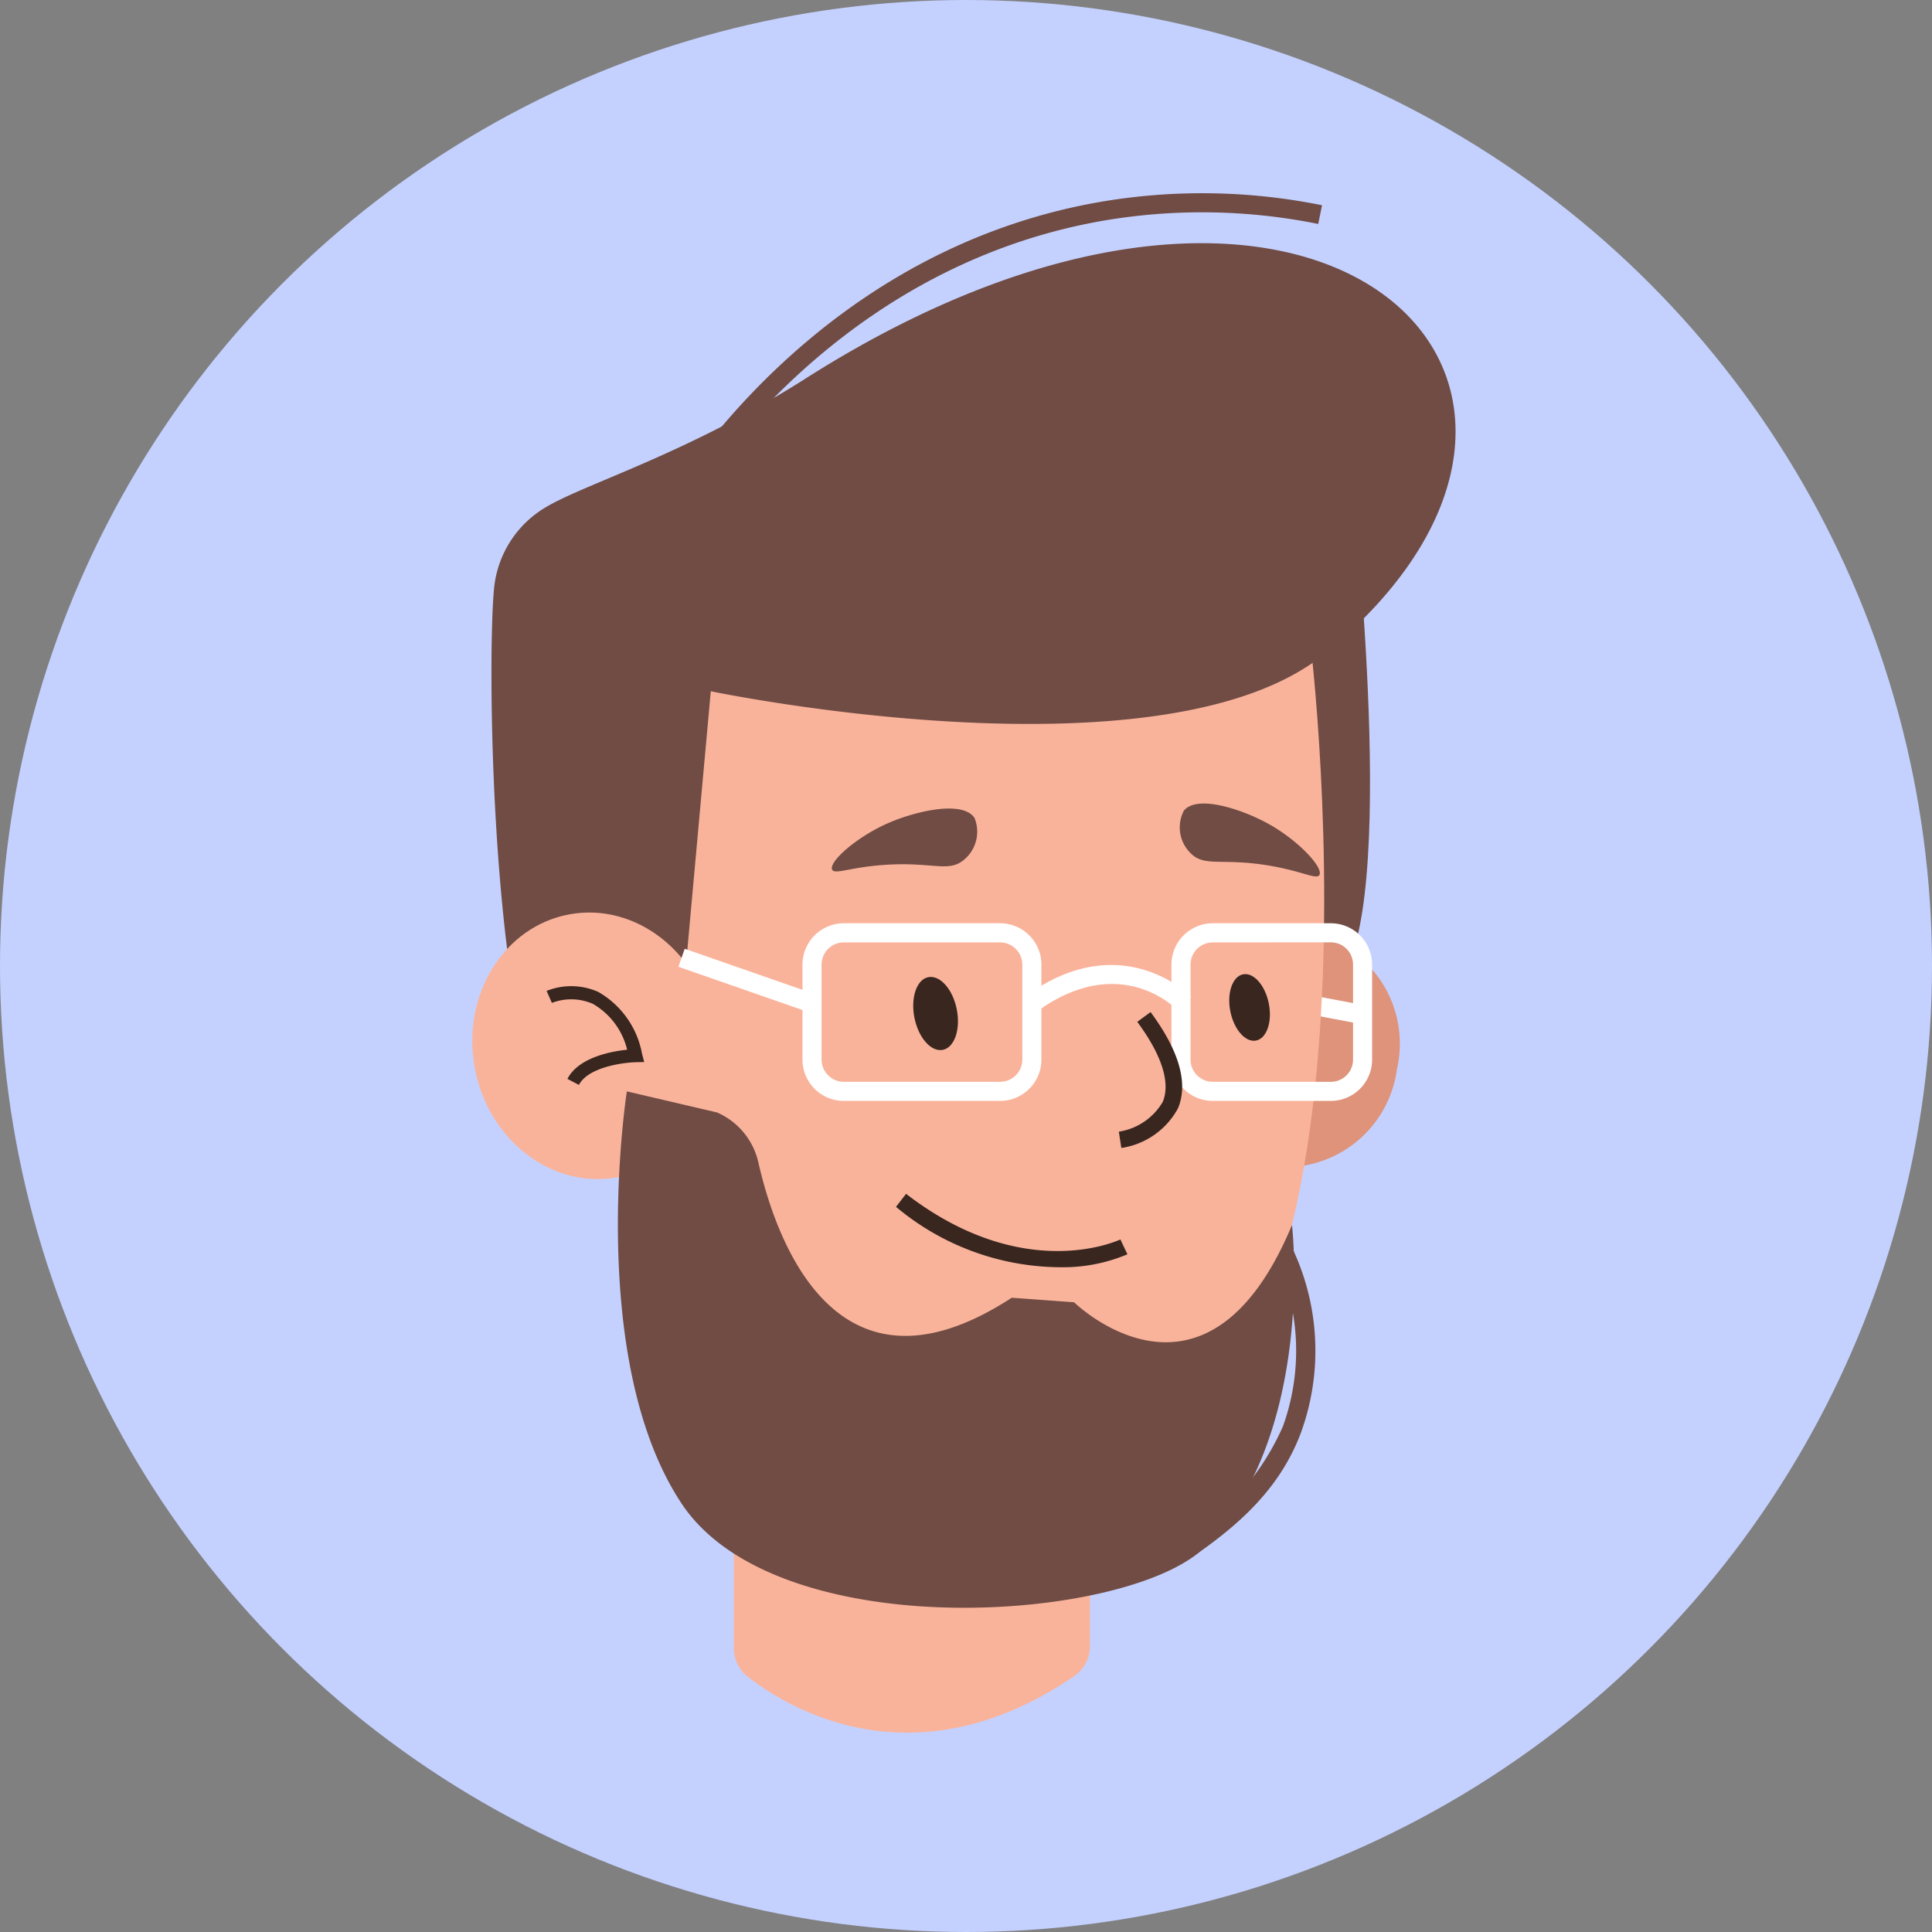 <svg id="Grupo_983700" data-name="Grupo 983700" xmlns="http://www.w3.org/2000/svg" xmlns:xlink="http://www.w3.org/1999/xlink" width="90" height="90" viewBox="0 0 90 90">
  <rect x="0" y="0" width="90" height="90" fill="#808080" stroke="none"/>
  <defs>
    <clipPath id="clip-path">
      <rect id="Rectángulo_41973" data-name="Rectángulo 41973" width="45.806" height="71.714" fill="none"/>
    </clipPath>
  </defs>
  <circle id="Elipse_4780" data-name="Elipse 4780" cx="45" cy="45" r="45" transform="translate(0 0)" fill="#c4d1ff"/>
  <g id="Grupo_167996" data-name="Grupo 167996" transform="translate(22 9.001)">
    <g id="Grupo_167996-2" data-name="Grupo 167996" transform="translate(0 0)" clip-path="url(#clip-path)">
      <path id="Trazado_157712" data-name="Trazado 157712" d="M10.9,14.374c0,.427,2.217,20.607-1.077,22.561S3.987,15.006,3.987,15.006Z" transform="translate(30.191 0)" fill="#704c44"/>
      <path id="Trazado_157713" data-name="Trazado 157713" d="M12.508,40.8a5.254,5.254,0,0,1-5.865,4.53,5.254,5.254,0,0,1-3.912-6.294A5.254,5.254,0,0,1,8.6,34.5,5.254,5.254,0,0,1,12.508,40.8" transform="translate(30.567 0)" fill="#de937a"/>
      <rect id="Rectángulo_41971" data-name="Rectángulo 41971" width="2.735" height="0.889" transform="translate(41.273 38.679) rotate(-169.309)" fill="#fff"/>
      <path id="Trazado_157714" data-name="Trazado 157714" d="M17.029,51.558V67.77a1.685,1.685,0,0,0,.638,1.331c1.885,1.473,7.767,5.077,15.235-.031a1.7,1.7,0,0,0,.72-1.4V56.7Z" transform="translate(-4.845 0)" fill="#fab39b"/>
      <path id="Trazado_157715" data-name="Trazado 157715" d="M33.622,62.026c-3.708.243-12.389-.1-16.593-7.866v-2.6L33.622,56.7Z" transform="translate(-4.845 0)" fill="#de937a"/>
      <path id="Trazado_157716" data-name="Trazado 157716" d="M38.515,20.963s4.653,38.224-11.126,38.876c-11.226.465-15.98-2.053-18.443-11.511C7.21,41.665,5.989,30.716,7.618,23.765c.668-2.847-2.927-6.637-.838-8.683C11.556,10.4,19.594,7.968,26.068,8.8c6.851.878,11.489,5.272,12.447,12.165" transform="translate(0.531 0)" fill="#fab39b"/>
      <path id="Trazado_157717" data-name="Trazado 157717" d="M9.057,35.987,10.216,23.2s21.152,4.416,28.657-1.791C54.12,8.8,38.446-6.521,14.623,8.638c-5.5,3.5-10.224,4.876-12.092,5.989A4.944,4.944,0,0,0,.124,18.372C-.2,21.583-.057,37.5,2.568,43.169Z" transform="translate(0.895 0)" fill="#704c44"/>
      <path id="Trazado_157718" data-name="Trazado 157718" d="M34.626,40.716c.61,3.384,3.583,5.681,6.64,5.13s5.041-3.742,4.43-7.127-3.583-5.681-6.64-5.129-5.041,3.742-4.43,7.126" transform="translate(-34.516 0)" fill="#fab39b"/>
      <path id="Trazado_157719" data-name="Trazado 157719" d="M39.3,41.538c.426-.826,2.058-1.043,2.65-1.057l.391-.009-.1-.377A4.193,4.193,0,0,0,40.2,37.206a3.093,3.093,0,0,0-2.406-.047l.246.559a2.513,2.513,0,0,1,1.906.043,3.381,3.381,0,0,1,1.6,2.138c-.732.075-2.263.352-2.783,1.359Z" transform="translate(-34.331 0)" fill="#38261f"/>
      <path id="Trazado_157720" data-name="Trazado 157720" d="M28.912,29.111c-.556-.852-2.744-.317-3.957.2-1.529.65-2.86,1.845-2.682,2.2.121.244.832-.115,2.458-.224,2.208-.149,2.961.373,3.677-.231a1.7,1.7,0,0,0,.5-1.947" transform="translate(-5.508 0)" fill="#704c44"/>
      <path id="Trazado_157721" data-name="Trazado 157721" d="M6.521,28.774c.628-.788,2.736-.057,3.885.566,1.446.783,2.648,2.086,2.438,2.422-.143.229-.809-.191-2.4-.45-2.164-.353-2.955.092-3.6-.571a1.679,1.679,0,0,1-.317-1.967" transform="translate(26.617 0)" fill="#704c44"/>
      <path id="Trazado_157722" data-name="Trazado 157722" d="M21.218,42.283H28.5a1.926,1.926,0,0,0,1.924-1.924V35.932A1.927,1.927,0,0,0,28.5,34.008H21.218a1.927,1.927,0,0,0-1.924,1.924v4.427a1.926,1.926,0,0,0,1.924,1.924M28.5,34.9a1.036,1.036,0,0,1,1.035,1.035v4.427A1.036,1.036,0,0,1,28.5,41.394H21.218a1.036,1.036,0,0,1-1.035-1.035V35.932A1.036,1.036,0,0,1,21.218,34.9Z" transform="translate(-3.911 0)" fill="#fff"/>
      <path id="Trazado_157723" data-name="Trazado 157723" d="M5.808,42.283h5.5a1.926,1.926,0,0,0,1.924-1.924V35.932a1.927,1.927,0,0,0-1.924-1.924h-5.5a1.927,1.927,0,0,0-1.924,1.924v4.427a1.926,1.926,0,0,0,1.924,1.924m5.5-7.386a1.036,1.036,0,0,1,1.035,1.035v4.427a1.036,1.036,0,0,1-1.035,1.035h-5.5a1.036,1.036,0,0,1-1.035-1.035V35.932A1.036,1.036,0,0,1,5.808,34.9Z" transform="translate(28.687 0)" fill="#fff"/>
      <path id="Trazado_157724" data-name="Trazado 157724" d="M23.327,50.029a7.75,7.75,0,0,0,2.74-.6l-.328-.692c-.184.086-4.555,2.061-9.984-2.125l-.469.606a12,12,0,0,0,8.041,2.81" transform="translate(4.453 0)" fill="#38261f"/>
      <path id="Trazado_157725" data-name="Trazado 157725" d="M12.858,44.476A3.6,3.6,0,0,0,15.5,42.623c.483-1.172.052-2.678-1.28-4.478L13.6,38.6c1.143,1.544,1.555,2.832,1.189,3.726a2.876,2.876,0,0,1-2.047,1.39Z" transform="translate(17.378 0)" fill="#38261f"/>
      <path id="Trazado_157726" data-name="Trazado 157726" d="M23.236,38.406c.185.935.776,1.605,1.321,1.5s.837-.953.652-1.888-.776-1.6-1.321-1.5-.837.953-.652,1.888" transform="translate(-2.639 0)" fill="#38261f"/>
      <path id="Trazado_157727" data-name="Trazado 157727" d="M8.695,38.107c.168.852.707,1.463,1.2,1.365s.762-.868.594-1.72-.707-1.463-1.2-1.365-.762.868-.594,1.72" transform="translate(26.618 0)" fill="#38261f"/>
      <path id="Trazado_157728" data-name="Trazado 157728" d="M12.839,38.1c3.836-2.755,6.406-.165,6.514-.054L20,37.429c-.032-.033-3.2-3.271-7.676-.055Z" transform="translate(13.488 0)" fill="#fff"/>
      <rect id="Rectángulo_41972" data-name="Rectángulo 41972" width="6.439" height="0.888" transform="matrix(-0.944, -0.329, 0.329, -0.944, 15.682, 38.154)" fill="#fff"/>
      <path id="Trazado_157729" data-name="Trazado 157729" d="M6.935,12.925c2.719-3.625,8.7-9.957,18.21-11.634a27.26,27.26,0,0,1,10.077.141L35.4.56a28.115,28.115,0,0,0-10.4-.144C15.181,2.146,9.022,8.662,6.224,12.391Z" transform="translate(4.186 0)" fill="#704c44"/>
      <path id="Trazado_157730" data-name="Trazado 157730" d="M28.771,51.665s6.14,6.022,10.149-3.6c0,0,1.113,9.632-4.009,14.951-3.4,3.535-19.945,4.791-24.43-1.981S7.935,41.839,7.935,41.839l4.209.985a3.348,3.348,0,0,1,1.92,2.334c.823,3.618,3.633,11.623,11.8,6.294Z" transform="translate(-0.734 0)" fill="#704c44"/>
      <path id="Trazado_157731" data-name="Trazado 157731" d="M7.035,63.626c2.087-1.43,4.158-3.13,5.189-5.872a11.16,11.16,0,0,0-.367-8.549l-.789.409a10.365,10.365,0,0,1,.323,7.828,11.833,11.833,0,0,1-4.857,5.45Z" transform="translate(26.373 0)" fill="#704c44"/>
    </g>
  </g>
</svg>
